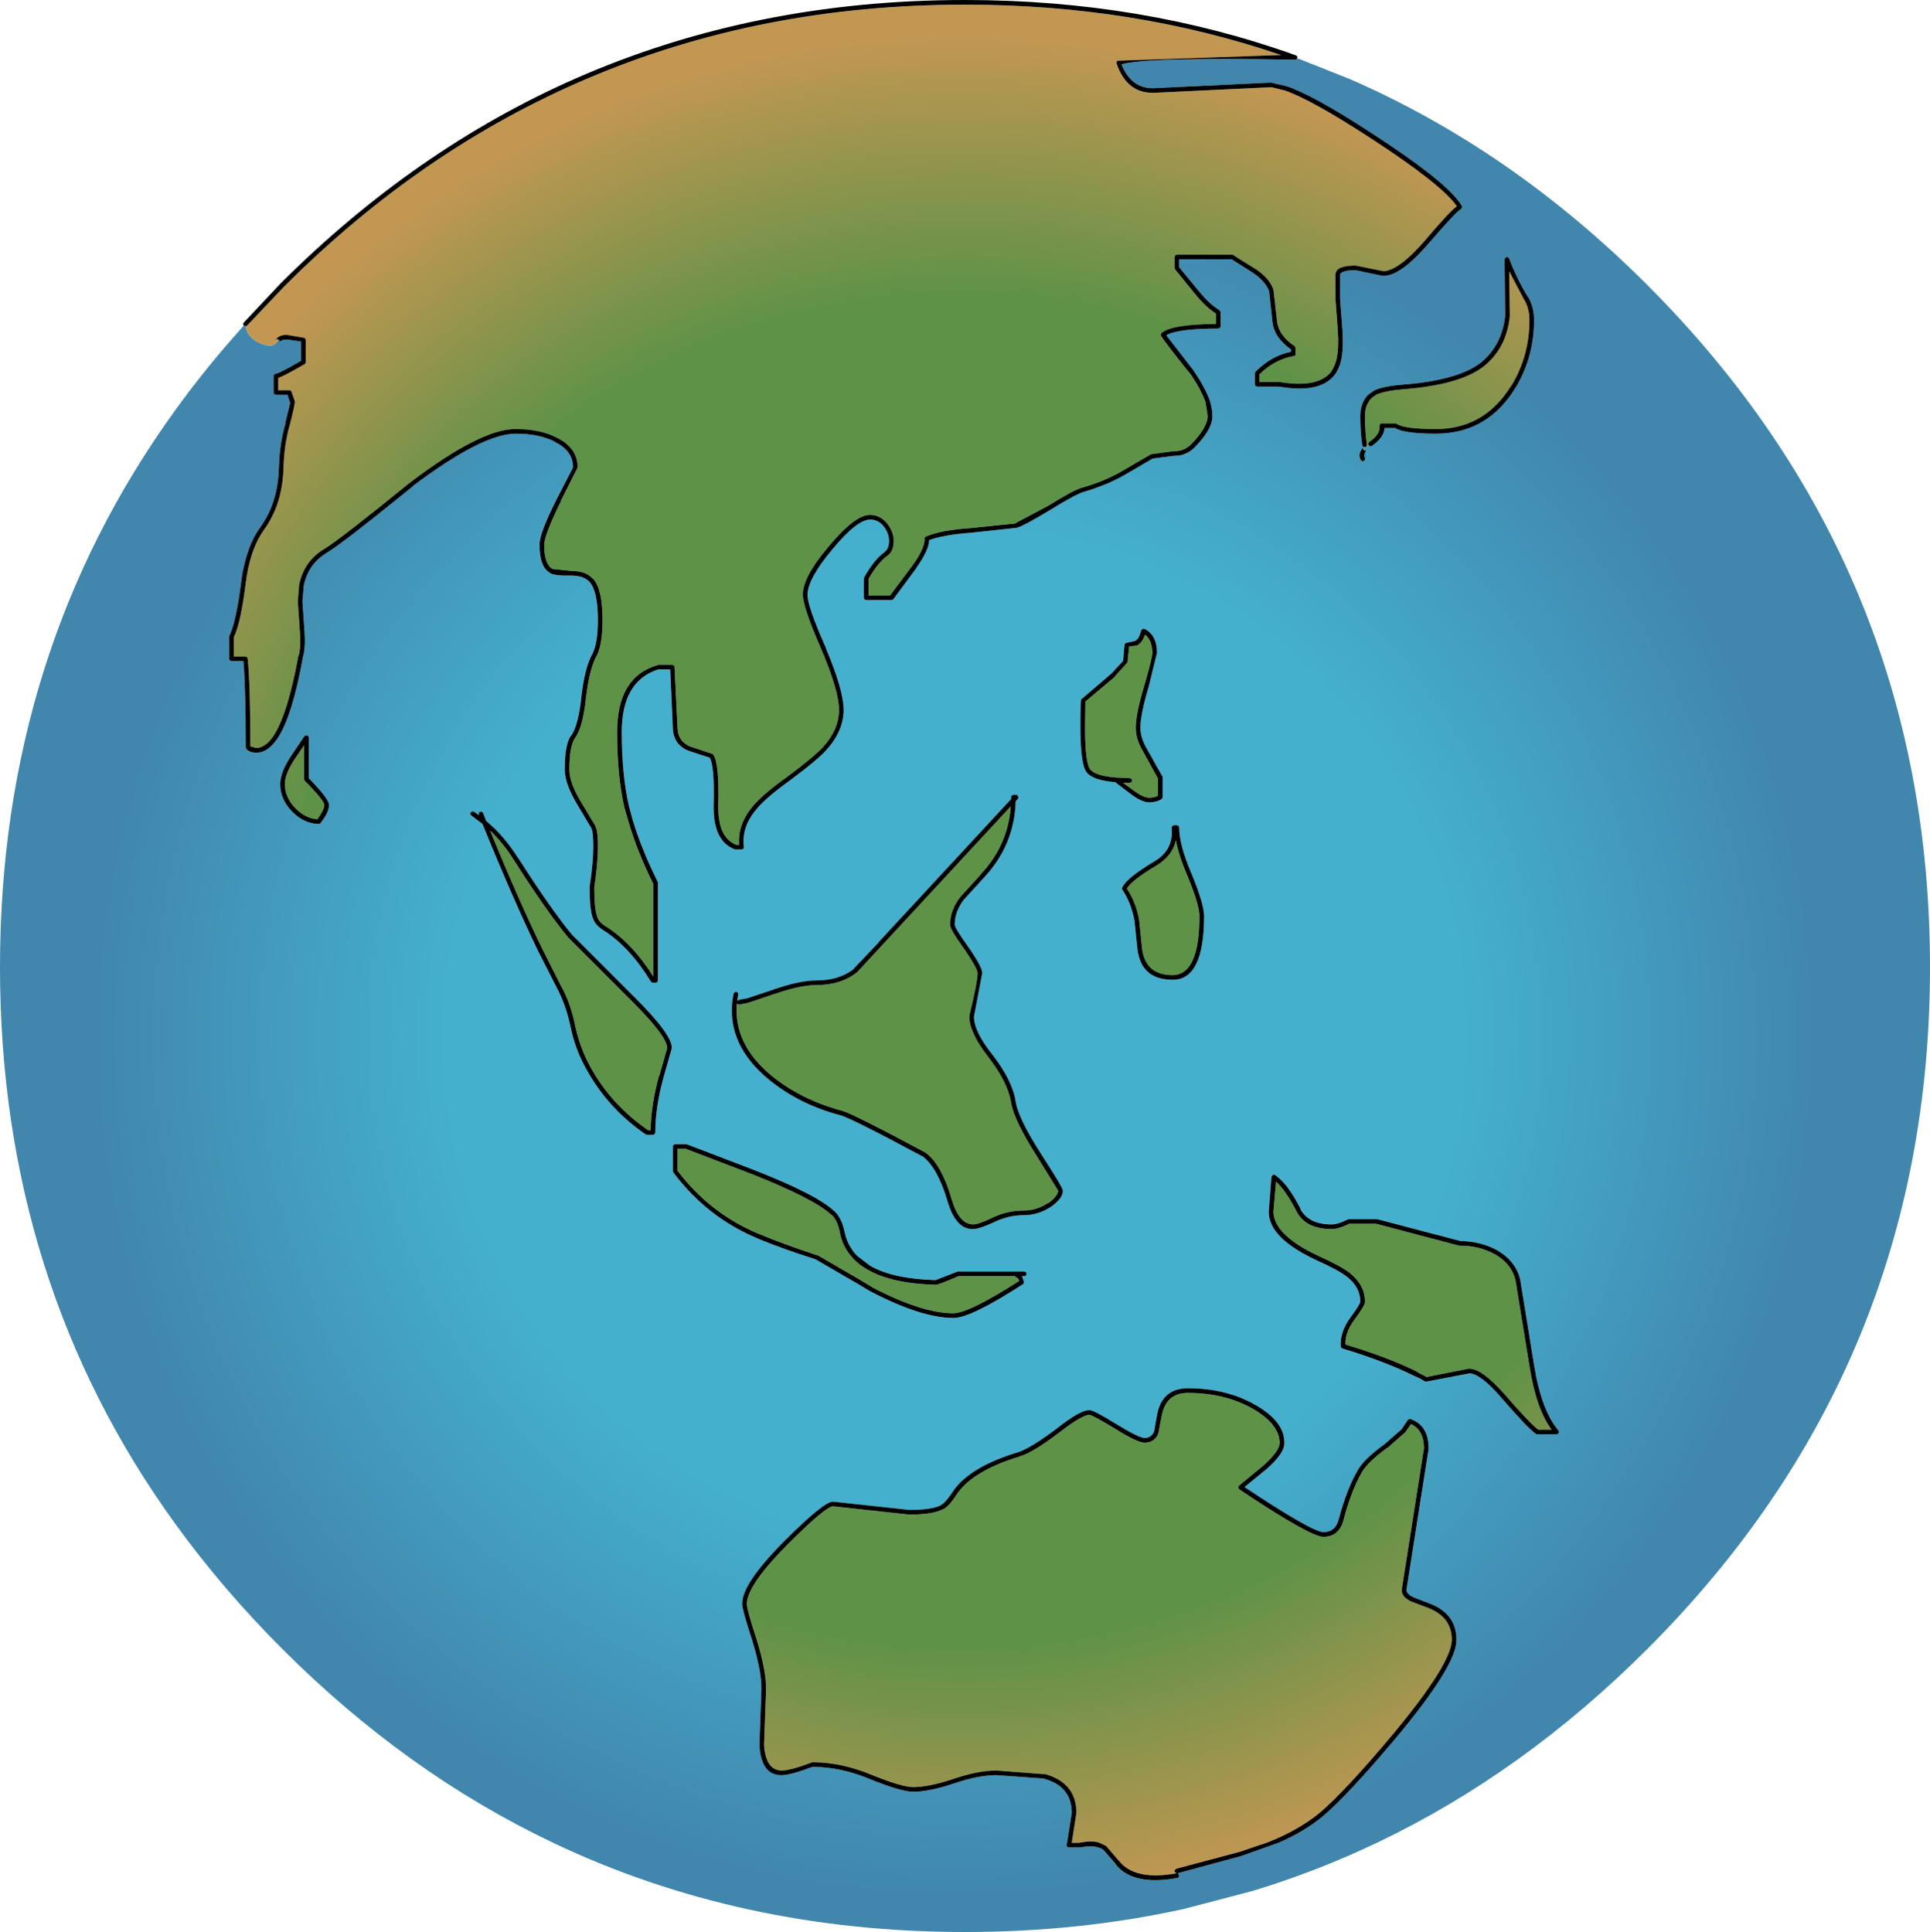<?xml version="1.0" encoding="UTF-8" standalone="no"?>
<svg xmlns:ffdec="https://www.free-decompiler.com/flash" xmlns:xlink="http://www.w3.org/1999/xlink" ffdec:objectType="shape" height="291.35px" width="291.0px" xmlns="http://www.w3.org/2000/svg">
  <g transform="matrix(1.0, 0.0, 0.0, 1.0, 145.5, 145.85)">
    <path d="M60.85 -78.7 L61.1 -78.55 61.35 -78.6 Q63.2 -79.9 63.25 -81.3 L64.85 -81.3 Q66.2 -80.45 71.0 -80.45 78.25 -80.45 82.4 -86.45 L83.2 -87.7 Q85.8 -92.2 85.8 -97.55 85.8 -99.65 84.85 -101.15 L84.85 -101.1 Q83.2 -103.8 82.05 -106.85 L81.9 -107.05 81.65 -107.1 81.45 -106.95 81.35 -106.75 81.45 -98.25 Q80.95 -93.7 77.7 -91.1 74.25 -88.5 66.05 -87.85 62.75 -87.6 61.5 -86.85 L61.35 -86.7 Q60.5 -86.25 60.1 -85.35 59.6 -84.45 59.6 -83.1 59.6 -80.6 59.9 -78.7 L60.05 -78.45 60.3 -78.4 60.35 -78.4 60.35 -78.25 60.85 -78.7 M60.45 -77.9 L60.35 -78.25 60.15 -77.95 60.0 -78.15 60.0 -78.35 Q59.2 -77.45 59.65 -76.5 L59.85 -76.3 60.1 -76.3 60.3 -76.5 60.3 -76.7 60.7 -76.75 60.45 -77.8 60.6 -78.0 60.45 -77.9 M-103.45 -94.6 L-103.35 -94.45 Q-103.3 -94.3 -103.4 -94.2 -103.1 -94.65 -102.25 -94.65 L-100.1 -94.35 -100.1 -91.45 Q-103.35 -89.55 -103.9 -89.5 L-104.15 -89.4 -104.25 -89.15 -104.25 -86.65 -104.15 -86.4 -103.9 -86.3 -102.15 -86.3 -101.75 -85.1 -102.5 -82.0 -102.45 -82.0 Q-103.35 -79.0 -103.45 -75.35 -103.6 -70.0 -106.25 -66.35 -108.2 -63.7 -109.0 -59.1 L-109.15 -58.0 Q-109.9 -52.1 -110.9 -50.0 L-110.95 -49.85 -110.95 -46.5 -110.85 -46.25 -110.6 -46.15 -108.8 -46.15 Q-108.45 -42.0 -108.45 -33.15 L-108.35 -32.9 Q-107.9 -32.35 -106.85 -32.35 -105.15 -32.3 -103.65 -34.5 -101.4 -37.9 -99.8 -46.9 L-99.8 -46.85 Q-99.4 -48.3 -99.6 -50.85 L-99.9 -55.15 -99.7 -57.5 Q-99.05 -60.8 -96.2 -62.5 -93.85 -63.9 -83.2 -72.55 L-83.25 -72.55 Q-72.85 -80.4 -67.75 -80.45 -64.25 -80.45 -61.85 -79.25 L-61.85 -79.2 Q-59.1 -77.9 -59.1 -75.35 L-61.55 -70.6 Q-64.2 -65.35 -64.15 -63.7 -64.15 -60.3 -62.55 -59.45 L-62.6 -59.45 Q-61.95 -59.0 -59.4 -59.05 -57.5 -59.05 -56.6 -58.1 -55.35 -56.65 -55.35 -52.35 -55.35 -48.95 -56.15 -47.3 -57.35 -45.2 -57.85 -40.7 L-57.85 -40.65 Q-58.3 -36.5 -59.35 -34.95 L-59.4 -34.95 Q-60.35 -33.6 -60.35 -29.8 -60.35 -27.6 -58.3 -24.25 L-56.45 -21.15 -56.45 -21.2 -56.2 -20.6 -56.2 -20.55 Q-55.75 -17.7 -56.6 -12.1 L-56.6 -12.05 Q-56.6 -8.65 -56.1 -7.35 L-56.1 -7.4 Q-55.8 -6.35 -54.5 -5.55 -50.55 -3.05 -47.35 2.2 L-47.2 2.3 -47.05 2.35 -46.65 2.35 -46.4 2.25 -46.3 2.0 -46.3 -12.65 -46.3 -12.8 Q-48.85 -17.95 -50.1 -22.2 L-50.65 -24.2 Q-51.75 -28.95 -51.75 -35.45 -51.75 -43.15 -46.25 -44.9 L-44.45 -44.9 -44.05 -36.0 Q-43.95 -33.35 -41.3 -32.5 L-38.5 -31.6 Q-37.75 -30.4 -37.9 -24.6 -38.05 -18.95 -34.65 -17.75 L-34.55 -17.75 -33.7 -17.75 -33.5 -17.8 -33.35 -17.95 -33.35 -18.15 Q-33.7 -21.15 -31.5 -23.75 -30.1 -25.5 -26.35 -28.2 -22.3 -31.2 -20.9 -32.75 -18.3 -35.65 -18.3 -38.8 -18.3 -41.75 -21.0 -48.15 L-21.0 -48.2 Q-23.75 -54.4 -23.75 -56.15 -23.7 -58.6 -20.0 -63.0 -16.35 -67.45 -14.3 -67.5 -13.05 -67.5 -12.2 -66.4 -11.45 -65.35 -11.45 -64.3 -11.45 -63.1 -12.1 -62.65 L-12.1 -62.6 Q-13.65 -61.55 -15.2 -58.8 L-15.25 -58.65 -15.25 -55.7 -15.15 -55.45 -14.9 -55.35 -11.1 -55.35 -10.9 -55.4 -10.8 -55.5 -7.35 -60.15 -7.35 -60.2 Q-5.45 -62.85 -5.4 -64.4 -3.2 -65.2 0.8 -65.5 L7.8 -66.25 Q8.9 -66.55 12.85 -68.95 16.65 -71.3 17.85 -71.65 21.25 -72.65 23.85 -74.1 L28.4 -76.75 28.35 -76.7 31.4 -77.1 Q33.35 -77.05 34.7 -78.45 37.35 -81.2 37.3 -83.1 37.3 -84.2 36.9 -85.5 36.15 -87.5 34.45 -90.0 L30.35 -95.3 Q32.15 -96.3 38.2 -96.3 L38.45 -96.4 38.55 -96.65 38.55 -98.75 38.5 -98.9 38.4 -99.05 Q36.85 -100.0 35.3 -101.9 L32.3 -105.55 32.3 -106.75 40.2 -106.75 43.35 -104.75 Q45.25 -103.5 45.85 -101.95 L46.35 -97.35 Q46.6 -94.95 49.15 -93.15 L49.15 -92.8 Q46.2 -92.2 43.8 -89.8 L43.7 -89.55 43.7 -87.9 43.8 -87.65 44.05 -87.55 47.35 -87.55 Q53.4 -86.5 55.65 -89.2 56.4 -90.15 56.7 -91.45 57.1 -93.2 56.9 -96.2 L56.55 -100.85 56.55 -104.5 Q56.9 -105.1 58.9 -105.1 L62.95 -104.25 63.05 -104.25 Q65.6 -104.2 69.7 -108.9 74.05 -113.95 74.75 -114.3 L74.9 -114.45 74.95 -114.65 74.9 -114.8 Q73.05 -118.15 61.35 -125.75 52.55 -131.5 48.5 -132.85 L46.15 -133.4 28.35 -132.55 Q26.2 -132.55 24.9 -134.0 24.1 -134.85 23.6 -136.15 27.3 -137.25 49.65 -136.85 L49.6 -136.85 49.6 -136.9 49.65 -136.85 49.9 -136.85 50.1 -137.05 50.25 -136.95 50.3 -137.0 57.85 -134.0 Q82.4 -123.35 102.85 -102.9 145.5 -60.25 145.5 0.0 145.5 60.25 102.85 102.85 84.2 121.5 62.2 132.0 53.1 136.35 43.4 139.3 L33.1 142.0 Q17.3 145.5 0.0 145.5 -33.9 145.5 -62.2 132.0 -84.25 121.5 -102.9 102.85 -111.9 93.85 -119.0 84.05 -145.5 47.5 -145.5 0.0 -145.5 -47.5 -119.0 -84.1 -115.1 -89.5 -110.6 -94.65 L-108.75 -96.75 -108.7 -96.75 -108.45 -96.65 Q-108.25 -95.2 -106.8 -94.35 -105.7 -93.75 -104.75 -93.75 -104.05 -93.75 -103.7 -94.35 L-103.45 -94.6 M26.55 -50.75 Q26.25 -49.5 25.65 -49.2 L24.3 -48.9 24.15 -48.8 24.05 -48.6 23.85 -46.25 23.85 -46.2 22.1 -44.3 17.6 -40.45 17.55 -40.45 Q17.4 -40.3 17.4 -36.3 17.4 -30.65 18.3 -29.45 19.15 -28.2 22.65 -27.9 L25.0 -26.1 Q26.7 -24.85 27.75 -24.85 28.85 -24.85 29.65 -25.35 L29.75 -25.45 29.8 -25.65 29.8 -28.55 29.8 -28.7 27.3 -33.15 Q26.45 -34.7 26.45 -36.1 26.45 -38.1 27.7 -42.3 L28.95 -47.4 Q28.95 -50.05 27.1 -51.0 L26.85 -51.05 26.7 -50.95 26.55 -50.75 M6.95 -25.65 L6.95 -25.35 -13.05 -3.75 -13.05 -3.7 -16.8 0.25 -16.8 0.3 Q-19.0 2.0 -22.4 2.0 -24.95 2.0 -28.95 3.4 L-33.0 4.75 -32.95 4.7 -34.15 4.95 -34.35 5.1 -34.2 4.1 -34.25 3.85 -34.5 3.7 -34.75 3.8 -34.9 4.0 -35.1 5.15 -35.1 5.2 -35.1 5.3 Q-35.75 11.8 -29.7 16.85 -25.05 20.7 -18.75 22.35 -17.1 22.8 -6.3 28.6 -4.1 30.35 -2.65 35.25 -1.4 39.55 1.2 39.5 2.15 39.5 4.4 38.45 6.55 37.4 8.95 37.4 11.0 37.4 12.95 36.15 14.8 34.85 14.75 33.7 14.8 33.3 11.4 28.05 8.05 22.8 7.65 20.3 7.15 17.05 4.1 13.15 1.4 9.75 1.35 7.5 L2.6 0.9 Q2.65 0.05 0.5 -3.05 -1.5 -5.85 -1.55 -6.4 -1.55 -8.4 -0.15 -10.2 L2.95 -13.6 Q7.45 -18.45 7.65 -25.05 L8.0 -25.4 8.05 -25.65 7.95 -25.9 7.7 -26.0 7.3 -26.0 7.05 -25.9 6.95 -25.65 M32.2 -21.3 L31.95 -21.4 31.5 -21.4 31.35 -21.35 31.2 -21.2 31.15 -21.0 Q31.5 -17.7 28.55 -15.95 24.35 -13.45 23.7 -12.0 L23.65 -11.8 23.75 -11.65 Q25.05 -9.7 25.55 -7.05 L26.0 -2.75 Q26.55 1.9 31.3 1.9 36.05 1.95 36.05 -7.7 36.05 -9.5 34.2 -14.0 32.3 -18.4 32.3 -21.05 L32.2 -21.3 M68.8 62.15 L69.3 62.45 69.55 62.5 76.1 61.25 Q77.75 61.35 80.8 64.85 84.9 69.6 86.1 70.4 L86.3 70.45 89.2 70.45 89.45 70.35 89.55 70.15 89.5 69.9 Q86.9 66.85 85.8 60.0 L83.7 47.05 Q83.0 44.3 80.25 42.7 77.8 41.35 74.7 41.3 L62.15 38.0 62.05 38.0 57.85 38.0 57.7 38.05 Q56.2 38.8 55.3 38.8 51.8 38.8 50.55 36.45 L50.6 36.45 Q48.6 32.55 46.75 31.35 L46.5 31.3 46.3 31.45 46.2 31.65 45.8 36.85 Q45.75 40.8 52.9 44.15 56.35 45.7 57.6 46.7 59.6 48.25 59.6 50.45 59.55 50.9 58.1 52.85 56.5 55.05 56.65 57.2 L56.75 57.4 56.9 57.5 Q63.45 59.5 67.75 61.65 L67.85 61.7 68.1 61.8 68.7 62.15 68.8 62.15 M9.2 46.0 L8.95 45.9 -1.1 45.9 -1.25 45.95 -4.45 47.2 Q-10.95 47.0 -14.35 45.0 L-16.3 43.5 Q-17.75 41.95 -18.15 39.95 -18.6 37.8 -19.65 36.85 -22.2 34.35 -31.9 30.55 L-41.85 26.75 -42.05 26.7 -43.7 26.7 -43.95 26.8 -44.05 27.05 -44.05 30.8 -43.95 31.0 Q-38.9 37.7 -31.4 40.85 L-31.45 40.85 Q-27.6 42.45 -22.55 44.05 L-16.1 47.8 -14.35 48.85 Q-6.6 52.9 -1.75 52.9 0.8 52.95 8.75 47.8 L8.85 47.7 8.9 47.5 8.6 46.6 8.95 46.6 9.2 46.5 9.3 46.25 9.2 46.0 M28.95 67.55 L28.5 70.1 28.5 70.05 Q28.05 71.0 27.1 71.0 26.15 70.95 22.9 68.95 19.35 66.75 18.75 66.8 17.4 66.75 13.8 69.6 9.95 72.5 8.0 73.15 0.5 75.4 -1.95 79.25 -2.9 80.7 -3.65 81.15 -5.05 81.85 -8.35 81.85 L-19.9 80.6 Q-21.25 80.55 -27.25 86.55 -33.65 93.0 -33.6 96.0 -33.6 96.9 -32.05 101.65 -30.65 106.25 -30.7 108.95 L-31.0 117.25 -31.0 117.3 Q-30.75 121.9 -27.65 121.85 -26.3 121.85 -23.0 120.6 -18.7 120.6 -14.2 122.5 -9.6 124.35 -7.8 124.35 -5.4 124.35 -1.65 123.1 2.0 121.85 4.75 121.85 L11.75 122.35 Q16.1 123.45 16.1 127.55 L15.4 132.0 15.3 132.35 15.35 132.55 15.45 132.7 15.65 132.75 17.3 132.75 17.4 132.75 Q19.65 132.3 20.85 133.1 L22.65 135.15 22.65 135.2 Q25.2 138.6 32.05 137.35 L32.25 137.2 32.3 136.95 32.15 136.7 32.05 136.65 41.65 134.05 47.4 132.0 Q51.15 130.35 53.9 128.1 57.75 124.85 65.05 116.15 74.15 105.25 74.1 101.45 74.1 97.55 70.15 96.0 L67.55 95.0 Q66.65 94.55 66.55 93.95 L69.9 72.65 69.9 72.6 Q69.9 69.1 67.2 68.15 L66.9 68.15 66.75 68.3 65.75 69.8 65.75 69.75 63.3 71.9 Q60.15 74.2 59.25 75.8 57.55 78.7 56.35 83.25 55.85 85.2 54.05 85.2 52.3 85.15 42.15 78.4 L45.45 75.7 Q48.2 73.3 48.15 71.75 48.2 68.55 43.85 66.05 39.45 63.5 33.6 63.5 29.7 63.5 28.95 67.55 M-98.95 -34.65 L-99.0 -34.85 -99.2 -34.95 -99.4 -34.95 -99.6 -34.85 -101.65 -31.8 Q-103.25 -29.35 -103.25 -27.6 -103.25 -25.3 -101.45 -23.45 -99.65 -21.65 -97.5 -21.6 L-97.35 -21.6 -97.2 -21.7 Q-95.85 -23.4 -95.9 -24.45 -95.85 -25.35 -98.95 -28.5 L-98.95 -34.65 M-67.35 -16.4 Q-69.5 -19.85 -72.2 -22.05 L-72.65 -23.25 -72.85 -23.45 -73.1 -23.45 -73.3 -23.3 -73.3 -23.0 -73.25 -22.9 -74.05 -23.45 -74.3 -23.5 -74.55 -23.3 -74.6 -23.05 -74.4 -22.85 -72.75 -21.6 Q-68.1 -10.15 -64.35 -2.4 L-61.6 3.0 Q-60.15 5.7 -59.45 9.1 -58.75 12.5 -57.0 15.55 -53.7 21.45 -48.1 25.25 L-47.9 25.3 -47.05 25.3 -46.8 25.2 -46.7 24.95 Q-46.7 21.15 -45.45 16.6 L-44.2 12.2 Q-44.15 10.2 -49.7 4.65 L-50.15 4.2 -59.3 -4.95 Q-62.5 -8.85 -67.35 -16.45 L-67.35 -16.4" fill="url(#gradient0)" fill-rule="evenodd" stroke="none"/>
    <path d="M60.6 -78.8 Q60.3 -80.7 60.3 -83.1 60.3 -84.25 60.7 -85.0 L60.75 -85.05 Q61.1 -85.8 61.85 -86.2 L61.95 -86.3 Q63.2 -86.9 66.1 -87.15 74.55 -87.8 78.15 -90.55 81.65 -93.3 82.15 -98.2 L82.15 -98.25 82.05 -104.95 84.25 -100.75 Q85.1 -99.45 85.1 -97.55 85.1 -92.4 82.6 -88.05 L81.8 -86.85 Q77.85 -81.15 71.0 -81.15 66.3 -81.15 65.15 -81.9 L64.95 -82.0 62.85 -82.0 62.65 -81.95 62.55 -81.8 62.5 -81.6 Q62.65 -80.35 60.95 -79.2 L60.8 -78.95 60.8 -78.85 60.6 -78.8 M-108.45 -96.65 Q-108.35 -96.65 -108.25 -96.75 L-102.65 -102.65 Q-81.9 -123.4 -56.95 -134.0 -30.8 -145.15 0.0 -145.15 25.4 -145.15 47.65 -137.55 L23.05 -136.7 22.85 -136.55 22.85 -136.3 Q23.3 -134.95 24.0 -134.0 25.55 -131.85 28.35 -131.85 L46.2 -132.7 48.25 -132.2 Q52.25 -130.8 60.95 -125.15 71.95 -118.0 74.15 -114.75 72.95 -113.85 69.15 -109.35 65.4 -105.1 63.15 -104.95 L58.9 -105.8 Q56.15 -105.8 55.9 -104.7 L55.85 -104.6 55.85 -100.85 56.2 -96.15 Q56.4 -93.3 56.0 -91.6 55.7 -90.45 55.1 -89.65 53.0 -87.3 47.45 -88.25 L44.4 -88.25 44.4 -89.4 Q46.7 -91.65 49.55 -92.15 49.7 -92.15 49.8 -92.25 L49.85 -92.5 49.85 -93.35 49.8 -93.5 49.7 -93.65 Q47.3 -95.25 47.05 -97.4 L46.5 -102.2 Q45.85 -104.0 43.7 -105.35 40.75 -107.15 40.55 -107.35 L40.3 -107.45 31.95 -107.45 31.7 -107.35 31.6 -107.1 31.6 -105.45 31.7 -105.2 34.75 -101.45 Q36.3 -99.55 37.85 -98.55 L37.85 -97.0 Q31.2 -96.95 29.65 -95.65 L29.5 -95.45 29.55 -95.2 Q30.55 -93.7 33.9 -89.55 L33.9 -89.6 Q35.55 -87.2 36.25 -85.25 L36.25 -85.3 36.6 -83.1 Q36.55 -81.4 34.2 -78.95 33.05 -77.75 31.45 -77.8 L31.4 -77.8 28.05 -77.35 23.5 -74.7 Q20.95 -73.25 17.65 -72.3 16.45 -72.0 12.5 -69.55 L7.6 -66.95 7.6 -66.9 0.75 -66.2 Q-3.6 -65.9 -5.85 -64.95 L-6.05 -64.85 -6.1 -64.65 -6.1 -64.5 Q-6.1 -63.1 -7.9 -60.6 L-11.3 -56.05 -14.55 -56.05 -14.55 -58.55 Q-13.1 -61.05 -11.7 -62.05 -10.75 -62.7 -10.75 -64.3 -10.75 -65.55 -11.65 -66.8 -12.75 -68.2 -14.3 -68.2 -16.55 -68.25 -20.55 -63.45 -24.5 -58.8 -24.45 -56.15 -24.45 -54.3 -21.65 -47.9 -19.0 -41.65 -19.0 -38.8 -19.0 -35.85 -21.4 -33.2 -22.8 -31.7 -26.75 -28.75 -30.6 -26.0 -32.05 -24.2 -34.3 -21.5 -34.05 -18.45 L-34.5 -18.45 Q-37.35 -19.6 -37.2 -24.6 -37.05 -30.95 -38.0 -32.1 L-38.2 -32.2 -41.05 -33.15 -41.1 -33.15 Q-43.25 -33.85 -43.35 -36.05 L-43.8 -45.3 -43.9 -45.5 -44.15 -45.6 -46.25 -45.6 -46.35 -45.55 Q-52.45 -43.8 -52.45 -35.45 -52.45 -28.85 -51.35 -24.05 L-50.75 -22.0 Q-49.55 -17.75 -47.0 -12.55 L-47.0 1.4 Q-50.2 -3.65 -54.15 -6.15 -55.2 -6.75 -55.45 -7.6 -55.9 -8.85 -55.9 -12.0 -55.05 -17.7 -55.5 -20.6 L-55.8 -21.5 -55.85 -21.5 -57.7 -24.6 Q-59.65 -27.7 -59.65 -29.8 -59.65 -33.3 -58.8 -34.55 -57.6 -36.2 -57.15 -40.6 -56.65 -44.9 -55.55 -46.95 L-55.5 -47.0 Q-54.65 -48.75 -54.65 -52.35 -54.65 -56.95 -56.05 -58.55 L-56.1 -58.55 Q-57.1 -59.75 -59.4 -59.75 L-62.2 -60.05 Q-63.45 -60.8 -63.45 -63.7 -63.4 -65.25 -60.9 -70.3 L-60.95 -70.3 -58.4 -75.35 Q-58.4 -78.3 -61.55 -79.85 -64.05 -81.15 -67.75 -81.15 -72.95 -81.2 -83.65 -73.1 -94.25 -64.5 -96.55 -63.1 -99.65 -61.3 -100.4 -57.65 L-100.6 -55.15 -100.3 -50.8 Q-100.1 -48.4 -100.45 -47.05 L-100.5 -47.0 Q-102.1 -38.2 -104.25 -34.9 -105.45 -33.1 -106.85 -33.05 L-107.75 -33.3 Q-107.75 -42.4 -108.15 -46.5 L-108.25 -46.75 -108.5 -46.85 -110.25 -46.85 -110.25 -49.75 Q-109.2 -51.9 -108.45 -57.9 L-108.3 -58.95 -108.3 -59.0 Q-107.55 -63.4 -105.7 -65.95 -102.9 -69.8 -102.75 -75.35 -102.65 -78.9 -101.8 -81.8 -101.05 -84.75 -101.05 -85.2 L-101.05 -85.35 -101.5 -86.65 -101.6 -86.9 -101.85 -87.0 -103.55 -87.0 -103.55 -88.85 Q-102.55 -89.2 -99.55 -90.95 L-99.45 -91.05 -99.4 -91.25 -99.4 -94.6 -99.45 -94.75 -99.6 -94.9 -102.25 -95.35 Q-103.55 -95.35 -103.95 -94.55 L-103.8 -94.7 -103.5 -94.65 -103.45 -94.6 -103.7 -94.35 Q-104.05 -93.75 -104.75 -93.75 -105.7 -93.75 -106.8 -94.35 -108.25 -95.2 -108.45 -96.65 M25.9 -48.5 Q26.7 -48.85 27.15 -50.15 28.25 -49.25 28.25 -47.4 28.25 -46.65 27.05 -42.5 25.75 -38.2 25.75 -36.1 25.75 -34.5 26.7 -32.8 L29.1 -28.45 29.1 -25.85 Q28.55 -25.55 27.75 -25.55 26.9 -25.55 25.4 -26.65 L23.85 -27.8 24.85 -27.8 25.1 -27.9 25.2 -28.15 25.1 -28.4 24.85 -28.5 22.8 -28.6 22.75 -28.6 Q19.65 -28.85 18.85 -29.85 18.1 -30.95 18.1 -36.3 L18.15 -40.05 22.55 -43.75 22.55 -43.8 24.5 -45.95 24.75 -48.35 25.8 -48.5 25.9 -48.5 M2.45 -14.05 L-0.7 -10.6 Q-2.25 -8.6 -2.25 -6.4 -2.3 -5.75 -0.05 -2.65 1.85 0.15 1.9 0.9 1.9 2.2 0.65 7.35 L0.65 7.4 Q0.65 9.9 3.55 13.6 6.45 17.35 6.95 20.4 7.35 23.0 10.8 28.45 L14.05 33.7 Q14.0 34.55 12.55 35.6 L12.55 35.55 Q10.8 36.7 8.95 36.7 6.35 36.7 4.1 37.8 2.05 38.8 1.2 38.8 -0.9 38.75 -2.0 35.05 -3.5 29.85 -5.85 28.05 L-5.9 28.0 Q-16.9 22.1 -18.55 21.65 -24.75 20.0 -29.25 16.3 -34.95 11.55 -34.4 5.45 L-34.3 5.6 -34.05 5.65 -32.8 5.4 -32.75 5.4 -28.75 4.05 -28.7 4.05 Q-24.85 2.7 -22.4 2.7 -18.75 2.7 -16.4 0.85 L-16.35 0.85 -12.55 -3.25 6.9 -24.25 Q6.5 -18.45 2.45 -14.1 L2.45 -14.05 M33.55 -13.75 Q35.35 -9.4 35.35 -7.7 35.35 1.15 31.3 1.2 27.2 1.2 26.7 -2.8 L26.25 -7.2 Q25.75 -9.85 24.4 -11.85 25.2 -13.15 28.9 -15.35 31.3 -16.8 31.8 -19.15 32.2 -16.9 33.55 -13.75 M83.0 47.2 L85.1 60.1 Q86.1 66.6 88.45 69.75 L86.45 69.75 Q85.2 68.85 81.35 64.4 77.9 60.5 76.0 60.55 L75.95 60.55 69.6 61.8 68.25 61.1 68.2 61.05 68.15 61.05 68.05 60.95 Q63.8 58.85 57.35 56.9 57.3 55.1 58.65 53.25 60.35 51.0 60.3 50.45 60.3 47.95 58.05 46.15 56.75 45.1 53.2 43.5 46.6 40.4 46.5 36.9 L46.9 32.35 Q48.35 33.65 49.95 36.75 51.3 39.5 55.3 39.5 56.3 39.5 57.95 38.7 L62.0 38.7 74.5 42.0 74.6 42.0 Q77.55 42.0 79.9 43.3 82.4 44.7 83.0 47.2 M8.2 47.3 Q0.65 52.15 -1.75 52.2 -6.5 52.2 -14.05 48.25 L-14.0 48.25 -15.75 47.2 -22.2 43.45 -22.3 43.45 Q-27.3 41.8 -31.15 40.2 -38.45 37.15 -43.35 30.7 L-43.35 27.4 -42.1 27.4 -32.15 31.2 Q-22.7 34.95 -20.15 37.35 L-20.1 37.35 Q-19.2 38.2 -18.85 40.1 -18.45 42.25 -16.8 44.0 -15.9 44.95 -14.7 45.6 -11.15 47.7 -4.45 47.9 -3.95 47.9 -1.0 46.6 L7.5 46.6 8.0 46.95 8.2 47.3 M29.15 70.3 L29.65 67.7 Q30.3 64.2 33.6 64.2 39.25 64.2 43.5 66.65 47.4 68.95 47.45 71.75 47.4 73.0 45.0 75.15 L41.3 78.2 41.2 78.4 41.25 78.6 41.35 78.75 Q52.15 85.95 54.05 85.9 56.35 85.9 57.05 83.45 58.2 79.0 59.85 76.15 60.75 74.6 63.7 72.45 L63.75 72.45 66.25 70.25 66.3 70.25 67.25 68.9 Q69.2 69.8 69.2 72.55 L65.85 93.85 65.85 93.9 Q65.8 94.95 67.25 95.65 L69.9 96.65 Q73.4 98.05 73.4 101.45 73.35 105.05 64.5 115.7 57.25 124.35 53.45 127.55 50.2 130.2 45.6 132.0 L41.45 133.4 31.9 135.95 31.65 136.15 Q31.55 136.25 31.6 136.4 L31.8 136.6 31.9 136.65 Q25.6 137.8 23.2 134.75 L21.25 132.5 20.15 132.0 Q19.05 131.7 17.5 132.0 L17.25 132.05 16.1 132.05 16.1 132.0 16.8 127.55 Q16.8 122.95 11.95 121.65 L11.95 121.7 4.75 121.15 Q1.9 121.15 -1.85 122.45 -5.5 123.65 -7.8 123.65 -9.5 123.65 -13.95 121.85 -18.6 119.9 -23.05 119.9 L-23.15 119.95 Q-26.35 121.15 -27.65 121.15 -30.05 121.1 -30.3 117.3 L-30.0 108.95 Q-29.95 106.15 -31.4 101.45 -32.9 96.9 -32.9 96.0 -32.85 93.2 -26.75 87.05 -21.05 81.35 -19.9 81.3 L-8.45 82.55 -8.4 82.55 Q-4.85 82.55 -3.35 81.75 L-3.3 81.75 Q-2.4 81.3 -1.35 79.65 1.0 76.0 8.2 73.8 10.25 73.2 14.25 70.15 17.6 67.55 18.75 67.5 19.25 67.55 22.55 69.55 26.05 71.75 27.1 71.7 28.55 71.7 29.15 70.35 L29.15 70.3 M-99.55 -28.1 Q-96.65 -25.2 -96.6 -24.45 -96.65 -23.65 -97.65 -22.3 -99.45 -22.45 -100.95 -23.95 -102.55 -25.6 -102.55 -27.6 -102.55 -29.15 -101.05 -31.4 L-99.65 -33.45 -99.65 -28.35 -99.55 -28.1 M-67.95 -16.05 Q-63.1 -8.45 -59.85 -4.5 L-50.65 4.7 -50.2 5.15 Q-44.95 10.4 -44.9 12.2 L-46.1 16.4 -46.15 16.4 Q-47.35 20.85 -47.4 24.6 L-47.75 24.6 Q-53.2 20.9 -56.4 15.2 -58.05 12.2 -58.75 8.95 -59.45 5.4 -61.0 2.65 L-63.7 -2.7 Q-67.25 -9.95 -71.6 -20.6 -69.6 -18.7 -67.95 -16.05" fill="url(#gradient1)" fill-rule="evenodd" stroke="none"/>
    <path d="M60.35 -78.25 L60.45 -77.9 60.4 -77.9 60.15 -77.95 60.35 -78.25 M60.45 -77.8 L60.7 -76.75 60.3 -76.7 60.3 -76.8 Q60.05 -77.3 60.45 -77.8" fill="#1e93be" fill-rule="evenodd" stroke="none"/>
    <path d="M60.35 -78.4 L60.55 -78.55 60.6 -78.8 60.8 -78.85 60.85 -78.7 60.35 -78.25 60.35 -78.4" fill="#5e9247" fill-rule="evenodd" stroke="none"/>
    <path d="M60.35 -78.4 L60.3 -78.4 60.05 -78.45 59.9 -78.7 Q59.6 -80.6 59.6 -83.1 59.6 -84.45 60.1 -85.35 60.5 -86.25 61.35 -86.7 L61.5 -86.85 Q62.75 -87.6 66.05 -87.85 74.25 -88.5 77.7 -91.1 80.95 -93.7 81.45 -98.25 L81.35 -106.75 81.45 -106.95 81.65 -107.1 81.9 -107.05 82.05 -106.85 Q83.2 -103.8 84.85 -101.1 L84.85 -101.15 Q85.8 -99.65 85.8 -97.55 85.8 -92.2 83.2 -87.7 L82.4 -86.45 Q78.25 -80.45 71.0 -80.45 66.2 -80.45 64.85 -81.3 L63.25 -81.3 Q63.2 -79.9 61.35 -78.6 L61.1 -78.55 60.85 -78.7 60.8 -78.85 60.8 -78.95 60.95 -79.2 Q62.65 -80.35 62.5 -81.6 L62.55 -81.8 62.65 -81.95 62.85 -82.0 64.95 -82.0 65.15 -81.9 Q66.3 -81.15 71.0 -81.15 77.85 -81.15 81.8 -86.85 L82.6 -88.05 Q85.1 -92.4 85.1 -97.55 85.1 -99.45 84.25 -100.75 L82.05 -104.95 82.15 -98.25 82.15 -98.2 Q81.65 -93.3 78.15 -90.55 74.55 -87.8 66.1 -87.15 63.2 -86.9 61.95 -86.3 L61.85 -86.2 Q61.1 -85.8 60.75 -85.05 L60.7 -85.0 Q60.3 -84.25 60.3 -83.1 60.3 -80.7 60.6 -78.8 L60.55 -78.55 60.35 -78.4 M60.45 -77.9 L60.6 -78.0 60.45 -77.8 Q60.05 -77.3 60.3 -76.8 L60.3 -76.7 60.3 -76.5 60.1 -76.3 59.85 -76.3 59.65 -76.5 Q59.2 -77.45 60.0 -78.35 L60.0 -78.15 60.15 -77.95 60.4 -77.9 60.45 -77.9 M50.1 -137.05 L49.9 -136.85 49.65 -136.85 49.6 -136.9 49.6 -136.85 49.65 -136.85 Q27.3 -137.25 23.6 -136.15 24.1 -134.85 24.9 -134.0 26.2 -132.55 28.35 -132.55 L46.15 -133.4 48.5 -132.85 Q52.55 -131.5 61.35 -125.75 73.05 -118.15 74.9 -114.8 L74.95 -114.65 74.9 -114.45 74.75 -114.3 Q74.05 -113.95 69.7 -108.9 65.6 -104.2 63.05 -104.25 L62.95 -104.25 58.9 -105.1 Q56.9 -105.1 56.55 -104.5 L56.55 -100.85 56.9 -96.2 Q57.1 -93.2 56.7 -91.45 56.4 -90.15 55.65 -89.2 53.4 -86.5 47.35 -87.55 L44.05 -87.55 43.8 -87.65 43.7 -87.9 43.7 -89.55 43.8 -89.8 Q46.2 -92.2 49.15 -92.8 L49.15 -93.15 Q46.6 -94.95 46.35 -97.35 L45.85 -101.95 Q45.25 -103.5 43.35 -104.75 L40.2 -106.75 32.3 -106.75 32.3 -105.55 35.3 -101.9 Q36.85 -100.0 38.4 -99.05 L38.5 -98.9 38.55 -98.75 38.55 -96.65 38.45 -96.4 38.2 -96.3 Q32.15 -96.3 30.35 -95.3 L34.45 -90.0 Q36.15 -87.5 36.9 -85.5 37.3 -84.2 37.3 -83.1 37.35 -81.2 34.7 -78.45 33.35 -77.05 31.4 -77.1 L28.35 -76.7 28.4 -76.75 23.85 -74.1 Q21.25 -72.65 17.85 -71.65 16.65 -71.3 12.85 -68.95 8.9 -66.55 7.8 -66.25 L0.8 -65.5 Q-3.2 -65.2 -5.4 -64.4 -5.45 -62.85 -7.35 -60.2 L-7.35 -60.15 -10.8 -55.5 -10.9 -55.4 -11.1 -55.35 -14.9 -55.35 -15.15 -55.45 -15.25 -55.7 -15.25 -58.65 -15.2 -58.8 Q-13.65 -61.55 -12.1 -62.6 L-12.1 -62.65 Q-11.45 -63.1 -11.45 -64.3 -11.45 -65.35 -12.2 -66.4 -13.05 -67.5 -14.3 -67.5 -16.35 -67.45 -20.0 -63.0 -23.7 -58.6 -23.75 -56.15 -23.75 -54.4 -21.0 -48.2 L-21.0 -48.15 Q-18.3 -41.75 -18.3 -38.8 -18.3 -35.65 -20.9 -32.75 -22.3 -31.2 -26.35 -28.2 -30.1 -25.5 -31.5 -23.75 -33.7 -21.15 -33.35 -18.15 L-33.35 -17.95 -33.5 -17.8 -33.7 -17.75 -34.55 -17.75 -34.65 -17.75 Q-38.05 -18.95 -37.9 -24.6 -37.75 -30.4 -38.5 -31.6 L-41.3 -32.5 Q-43.95 -33.35 -44.05 -36.0 L-44.45 -44.9 -46.25 -44.9 Q-51.75 -43.15 -51.75 -35.45 -51.75 -28.95 -50.65 -24.2 L-50.1 -22.2 Q-48.85 -17.95 -46.3 -12.8 L-46.3 -12.65 -46.3 2.0 -46.4 2.25 -46.65 2.35 -47.05 2.35 -47.2 2.3 -47.35 2.2 Q-50.55 -3.05 -54.5 -5.55 -55.8 -6.35 -56.1 -7.4 L-56.1 -7.35 Q-56.6 -8.65 -56.6 -12.05 L-56.6 -12.1 Q-55.75 -17.7 -56.2 -20.55 L-56.2 -20.6 -56.45 -21.2 -56.45 -21.15 -58.3 -24.25 Q-60.35 -27.6 -60.35 -29.8 -60.35 -33.6 -59.4 -34.95 L-59.35 -34.95 Q-58.3 -36.5 -57.85 -40.65 L-57.85 -40.7 Q-57.35 -45.2 -56.15 -47.3 -55.35 -48.95 -55.35 -52.35 -55.35 -56.65 -56.6 -58.1 -57.5 -59.05 -59.4 -59.05 -61.95 -59.0 -62.6 -59.45 L-62.55 -59.45 Q-64.15 -60.3 -64.15 -63.7 -64.2 -65.35 -61.55 -70.6 L-59.1 -75.35 Q-59.1 -77.9 -61.85 -79.2 L-61.85 -79.25 Q-64.25 -80.45 -67.75 -80.45 -72.85 -80.4 -83.25 -72.55 L-83.2 -72.55 Q-93.85 -63.9 -96.2 -62.5 -99.05 -60.8 -99.7 -57.5 L-99.9 -55.15 -99.6 -50.85 Q-99.4 -48.3 -99.8 -46.85 L-99.8 -46.9 Q-101.4 -37.9 -103.65 -34.5 -105.15 -32.3 -106.85 -32.35 -107.9 -32.35 -108.35 -32.9 L-108.45 -33.15 Q-108.45 -42.0 -108.8 -46.15 L-110.6 -46.15 -110.85 -46.25 -110.95 -46.5 -110.95 -49.85 -110.9 -50.0 Q-109.9 -52.1 -109.15 -58.0 L-109.0 -59.1 Q-108.2 -63.7 -106.25 -66.35 -103.6 -70.0 -103.45 -75.35 -103.35 -79.0 -102.45 -82.0 L-102.5 -82.0 -101.75 -85.1 -102.15 -86.3 -103.9 -86.3 -104.15 -86.4 -104.25 -86.65 -104.25 -89.15 -104.15 -89.4 -103.9 -89.5 Q-103.35 -89.55 -100.1 -91.45 L-100.1 -94.35 -102.25 -94.65 Q-103.1 -94.65 -103.4 -94.2 -103.3 -94.3 -103.35 -94.45 L-103.45 -94.6 -103.5 -94.65 -103.8 -94.7 -103.95 -94.55 Q-103.55 -95.35 -102.25 -95.35 L-99.6 -94.9 -99.45 -94.75 -99.4 -94.6 -99.4 -91.25 -99.45 -91.05 -99.55 -90.95 Q-102.55 -89.2 -103.55 -88.85 L-103.55 -87.0 -101.85 -87.0 -101.6 -86.9 -101.5 -86.65 -101.05 -85.35 -101.05 -85.2 Q-101.05 -84.75 -101.8 -81.8 -102.65 -78.9 -102.75 -75.35 -102.9 -69.8 -105.7 -65.95 -107.55 -63.4 -108.3 -59.0 L-108.3 -58.95 -108.45 -57.9 Q-109.2 -51.9 -110.25 -49.75 L-110.25 -46.85 -108.5 -46.85 -108.25 -46.75 -108.15 -46.5 Q-107.75 -42.4 -107.75 -33.3 L-106.85 -33.05 Q-105.45 -33.1 -104.25 -34.9 -102.1 -38.2 -100.5 -47.0 L-100.45 -47.05 Q-100.1 -48.4 -100.3 -50.8 L-100.6 -55.15 -100.4 -57.65 Q-99.65 -61.3 -96.55 -63.1 -94.25 -64.5 -83.65 -73.1 -72.95 -81.2 -67.75 -81.15 -64.05 -81.15 -61.55 -79.85 -58.4 -78.3 -58.4 -75.35 L-60.95 -70.3 -60.9 -70.3 Q-63.4 -65.25 -63.45 -63.7 -63.45 -60.8 -62.2 -60.05 L-59.4 -59.75 Q-57.1 -59.75 -56.1 -58.55 L-56.05 -58.55 Q-54.65 -56.95 -54.65 -52.35 -54.65 -48.75 -55.5 -47.0 L-55.55 -46.95 Q-56.65 -44.9 -57.15 -40.6 -57.6 -36.2 -58.8 -34.55 -59.65 -33.3 -59.65 -29.8 -59.65 -27.7 -57.7 -24.6 L-55.85 -21.5 -55.8 -21.5 -55.5 -20.6 Q-55.05 -17.7 -55.9 -12.0 -55.9 -8.85 -55.45 -7.6 -55.2 -6.75 -54.15 -6.15 -50.2 -3.65 -47.0 1.4 L-47.0 -12.55 Q-49.55 -17.75 -50.75 -22.0 L-51.35 -24.05 Q-52.45 -28.85 -52.45 -35.45 -52.45 -43.8 -46.35 -45.55 L-46.25 -45.6 -44.15 -45.6 -43.9 -45.5 -43.8 -45.3 -43.35 -36.05 Q-43.25 -33.85 -41.1 -33.15 L-41.05 -33.15 -38.2 -32.2 -38.0 -32.1 Q-37.05 -30.95 -37.2 -24.6 -37.35 -19.6 -34.5 -18.45 L-34.05 -18.45 Q-34.3 -21.5 -32.05 -24.2 -30.6 -26.0 -26.75 -28.75 -22.8 -31.7 -21.4 -33.2 -19.0 -35.85 -19.0 -38.8 -19.0 -41.65 -21.65 -47.9 -24.45 -54.3 -24.45 -56.15 -24.5 -58.8 -20.55 -63.45 -16.55 -68.25 -14.3 -68.2 -12.75 -68.2 -11.65 -66.8 -10.75 -65.55 -10.75 -64.3 -10.75 -62.7 -11.7 -62.05 -13.1 -61.05 -14.55 -58.55 L-14.55 -56.05 -11.3 -56.05 -7.9 -60.6 Q-6.1 -63.1 -6.1 -64.5 L-6.1 -64.65 -6.05 -64.85 -5.85 -64.95 Q-3.6 -65.9 0.75 -66.2 L7.6 -66.9 7.6 -66.95 12.5 -69.55 Q16.45 -72.0 17.65 -72.3 20.95 -73.25 23.5 -74.7 L28.05 -77.35 31.4 -77.8 31.45 -77.8 Q33.05 -77.75 34.2 -78.95 36.55 -81.4 36.6 -83.1 L36.25 -85.3 36.25 -85.25 Q35.55 -87.2 33.9 -89.6 L33.9 -89.55 Q30.55 -93.7 29.55 -95.2 L29.5 -95.45 29.65 -95.65 Q31.2 -96.95 37.85 -97.0 L37.85 -98.55 Q36.3 -99.55 34.75 -101.45 L31.7 -105.2 31.6 -105.45 31.6 -107.1 31.7 -107.35 31.95 -107.45 40.3 -107.45 40.55 -107.35 Q40.75 -107.15 43.7 -105.35 45.85 -104.0 46.5 -102.2 L47.05 -97.4 Q47.3 -95.25 49.7 -93.65 L49.8 -93.5 49.85 -93.35 49.85 -92.5 49.8 -92.25 Q49.7 -92.15 49.55 -92.15 46.7 -91.65 44.4 -89.4 L44.4 -88.25 47.45 -88.25 Q53.0 -87.3 55.1 -89.65 55.7 -90.45 56.0 -91.6 56.4 -93.3 56.2 -96.15 L55.85 -100.85 55.85 -104.6 55.9 -104.7 Q56.15 -105.8 58.9 -105.8 L63.15 -104.95 Q65.4 -105.1 69.15 -109.35 72.95 -113.85 74.15 -114.75 71.95 -118.0 60.95 -125.15 52.25 -130.8 48.25 -132.2 L46.2 -132.7 28.35 -131.85 Q25.55 -131.85 24.0 -134.0 23.3 -134.95 22.85 -136.3 L22.85 -136.55 23.05 -136.7 47.65 -137.55 Q25.4 -145.15 0.0 -145.15 -30.8 -145.15 -56.95 -134.0 -81.9 -123.4 -102.65 -102.65 L-108.25 -96.75 Q-108.35 -96.65 -108.45 -96.65 L-108.7 -96.75 -108.75 -96.75 -108.85 -96.95 -108.75 -97.2 -103.15 -103.15 Q-82.9 -123.35 -58.75 -134.0 -31.8 -145.85 0.0 -145.85 26.65 -145.85 49.9 -137.5 L50.1 -137.35 50.1 -137.05 M26.55 -50.75 L26.7 -50.95 26.85 -51.05 27.1 -51.0 Q28.95 -50.05 28.95 -47.4 L27.7 -42.3 Q26.45 -38.1 26.45 -36.1 26.45 -34.7 27.3 -33.15 L29.8 -28.7 29.8 -28.55 29.8 -25.65 29.75 -25.45 29.65 -25.35 Q28.85 -24.85 27.75 -24.85 26.7 -24.85 25.0 -26.1 L22.65 -27.9 Q19.15 -28.2 18.3 -29.45 17.4 -30.65 17.4 -36.3 17.4 -40.3 17.55 -40.45 L17.6 -40.45 22.1 -44.3 23.85 -46.2 23.85 -46.25 24.05 -48.6 24.15 -48.8 24.3 -48.9 25.65 -49.2 Q26.25 -49.5 26.55 -50.75 M25.9 -48.5 L25.8 -48.5 24.75 -48.35 24.5 -45.95 22.55 -43.8 22.55 -43.75 18.15 -40.05 18.1 -36.3 Q18.1 -30.95 18.85 -29.85 19.65 -28.85 22.75 -28.6 L22.8 -28.6 24.85 -28.5 25.1 -28.4 25.2 -28.15 25.1 -27.9 24.85 -27.8 23.85 -27.8 25.4 -26.65 Q26.9 -25.55 27.75 -25.55 28.55 -25.55 29.1 -25.85 L29.1 -28.45 26.7 -32.8 Q25.75 -34.5 25.75 -36.1 25.75 -38.2 27.05 -42.5 28.25 -46.65 28.25 -47.4 28.25 -49.25 27.15 -50.15 26.7 -48.85 25.9 -48.5 M6.95 -25.65 L7.05 -25.9 7.3 -26.0 7.7 -26.0 7.95 -25.9 8.05 -25.65 8.0 -25.4 7.65 -25.05 Q7.45 -18.45 2.95 -13.6 L-0.15 -10.2 Q-1.55 -8.4 -1.55 -6.4 -1.5 -5.85 0.5 -3.05 2.65 0.05 2.6 0.9 L1.35 7.5 Q1.4 9.75 4.1 13.15 7.15 17.05 7.65 20.3 8.05 22.8 11.4 28.05 14.8 33.3 14.75 33.7 14.8 34.85 12.95 36.15 11.0 37.4 8.95 37.4 6.55 37.4 4.4 38.45 2.15 39.5 1.2 39.5 -1.4 39.55 -2.65 35.25 -4.1 30.35 -6.3 28.6 -17.1 22.8 -18.75 22.35 -25.05 20.7 -29.7 16.85 -35.75 11.8 -35.1 5.3 L-35.1 5.2 -35.1 5.15 -34.9 4.0 -34.75 3.8 -34.5 3.7 -34.25 3.85 -34.2 4.1 -34.35 5.1 -34.15 4.95 -32.95 4.7 -33.0 4.75 -28.95 3.4 Q-24.95 2.0 -22.4 2.0 -19.0 2.0 -16.8 0.3 L-16.8 0.25 -13.05 -3.7 -13.05 -3.75 6.95 -25.35 6.95 -25.65 M2.45 -14.05 L2.45 -14.1 Q6.5 -18.45 6.9 -24.25 L-12.55 -3.25 -16.35 0.85 -16.4 0.85 Q-18.75 2.7 -22.4 2.7 -24.85 2.7 -28.7 4.05 L-28.75 4.05 -32.75 5.4 -32.8 5.4 -34.05 5.65 -34.3 5.6 -34.4 5.45 Q-34.95 11.55 -29.25 16.3 -24.75 20.0 -18.55 21.65 -16.9 22.1 -5.9 28.0 L-5.85 28.05 Q-3.5 29.85 -2.0 35.05 -0.9 38.75 1.2 38.8 2.05 38.8 4.1 37.8 6.35 36.7 8.95 36.7 10.8 36.7 12.55 35.55 L12.55 35.6 Q14.0 34.55 14.05 33.7 L10.8 28.45 Q7.35 23.0 6.95 20.4 6.45 17.35 3.55 13.6 0.65 9.9 0.65 7.4 L0.65 7.35 Q1.9 2.2 1.9 0.9 1.85 0.15 -0.05 -2.65 -2.3 -5.75 -2.25 -6.4 -2.25 -8.6 -0.7 -10.6 L2.45 -14.05 M32.2 -21.3 L32.3 -21.05 Q32.3 -18.4 34.2 -14.0 36.05 -9.5 36.05 -7.7 36.05 1.95 31.3 1.9 26.55 1.9 26.0 -2.75 L25.55 -7.05 Q25.05 -9.7 23.75 -11.65 L23.65 -11.8 23.7 -12.0 Q24.35 -13.45 28.55 -15.95 31.5 -17.7 31.15 -21.0 L31.2 -21.2 31.35 -21.35 31.5 -21.4 31.95 -21.4 32.2 -21.3 M83.0 47.2 Q82.4 44.7 79.9 43.3 77.55 42.0 74.6 42.0 L74.5 42.0 62.0 38.7 57.95 38.7 Q56.3 39.5 55.3 39.5 51.3 39.5 49.95 36.75 48.35 33.65 46.9 32.35 L46.5 36.9 Q46.6 40.4 53.2 43.5 56.75 45.1 58.05 46.15 60.3 47.95 60.3 50.45 60.35 51.0 58.65 53.25 57.3 55.1 57.35 56.9 63.8 58.85 68.05 60.95 L68.15 61.05 68.2 61.05 68.25 61.1 69.6 61.8 75.95 60.55 76.0 60.55 Q77.9 60.5 81.35 64.4 85.2 68.85 86.45 69.75 L88.45 69.75 Q86.1 66.6 85.1 60.1 L83.0 47.2 M33.55 -13.75 Q32.2 -16.9 31.8 -19.15 31.3 -16.8 28.9 -15.35 25.2 -13.15 24.4 -11.85 25.75 -9.85 26.25 -7.2 L26.7 -2.8 Q27.2 1.2 31.3 1.2 35.35 1.15 35.35 -7.7 35.35 -9.4 33.55 -13.75 M68.1 61.8 L67.85 61.7 67.75 61.65 Q63.45 59.5 56.9 57.5 L56.75 57.4 56.65 57.2 Q56.5 55.05 58.1 52.85 59.55 50.9 59.6 50.45 59.6 48.25 57.6 46.7 56.35 45.7 52.9 44.15 45.75 40.8 45.8 36.85 L46.2 31.65 46.3 31.45 46.5 31.3 46.75 31.35 Q48.6 32.55 50.6 36.45 L50.55 36.45 Q51.8 38.8 55.3 38.8 56.2 38.8 57.7 38.05 L57.85 38.0 62.05 38.0 62.15 38.0 74.7 41.3 Q77.8 41.35 80.25 42.7 83.0 44.3 83.7 47.05 L85.8 60.0 Q86.9 66.85 89.5 69.9 L89.55 70.15 89.45 70.35 89.2 70.45 86.3 70.45 86.1 70.4 Q84.9 69.6 80.8 64.85 77.75 61.35 76.1 61.25 L69.55 62.5 69.3 62.45 68.8 62.15 68.1 61.8 M9.2 46.0 L9.3 46.25 9.2 46.5 8.95 46.6 8.6 46.6 8.9 47.5 8.85 47.7 8.75 47.8 Q0.8 52.95 -1.75 52.9 -6.6 52.9 -14.35 48.85 L-16.1 47.8 -22.55 44.05 Q-27.6 42.45 -31.45 40.85 L-31.4 40.85 Q-38.9 37.7 -43.95 31.0 L-44.05 30.8 -44.05 27.05 -43.95 26.8 -43.7 26.7 -42.05 26.7 -41.85 26.75 -31.9 30.55 Q-22.2 34.35 -19.65 36.85 -18.6 37.8 -18.15 39.95 -17.75 41.95 -16.3 43.5 L-14.35 45.0 Q-10.95 47.0 -4.45 47.2 L-1.25 45.95 -1.1 45.9 8.95 45.9 9.2 46.0 M8.2 47.3 L8.0 46.95 7.5 46.6 -1.0 46.6 Q-3.95 47.9 -4.45 47.9 -11.15 47.7 -14.7 45.6 -15.9 44.95 -16.8 44.0 -18.45 42.25 -18.85 40.1 -19.2 38.2 -20.1 37.35 L-20.15 37.35 Q-22.7 34.95 -32.15 31.2 L-42.1 27.4 -43.35 27.4 -43.35 30.7 Q-38.45 37.15 -31.15 40.2 -27.3 41.8 -22.3 43.45 L-22.2 43.45 -15.75 47.2 -14.0 48.25 -14.05 48.25 Q-6.5 52.2 -1.75 52.2 0.65 52.15 8.2 47.3 M28.95 67.55 Q29.7 63.5 33.6 63.5 39.45 63.5 43.85 66.05 48.2 68.55 48.15 71.75 48.2 73.3 45.45 75.7 L42.15 78.4 Q52.3 85.15 54.05 85.2 55.85 85.2 56.35 83.25 57.55 78.7 59.25 75.8 60.15 74.2 63.3 71.9 L65.75 69.75 65.75 69.8 66.75 68.3 66.9 68.15 67.2 68.15 Q69.9 69.1 69.9 72.6 L69.9 72.65 66.55 93.95 Q66.65 94.55 67.55 95.0 L70.15 96.0 Q74.1 97.55 74.1 101.45 74.15 105.25 65.05 116.15 57.75 124.85 53.9 128.1 51.15 130.35 47.4 132.0 L41.65 134.05 32.05 136.65 32.15 136.7 32.3 136.95 32.25 137.2 32.05 137.35 Q25.2 138.6 22.65 135.2 L22.65 135.15 20.85 133.1 Q19.65 132.3 17.4 132.75 L17.3 132.75 15.65 132.75 15.45 132.7 15.35 132.55 15.3 132.35 15.4 132.0 16.1 127.55 Q16.1 123.45 11.75 122.35 L4.75 121.85 Q2.0 121.85 -1.65 123.1 -5.4 124.35 -7.8 124.35 -9.6 124.35 -14.2 122.5 -18.7 120.6 -23.0 120.6 -26.3 121.85 -27.65 121.85 -30.75 121.9 -31.0 117.3 L-31.0 117.25 -30.7 108.95 Q-30.65 106.25 -32.05 101.65 -33.6 96.9 -33.6 96.0 -33.65 93.0 -27.25 86.55 -21.25 80.55 -19.9 80.6 L-8.35 81.85 Q-5.05 81.85 -3.65 81.15 -2.9 80.7 -1.95 79.25 0.5 75.4 8.0 73.15 9.95 72.5 13.8 69.6 17.4 66.75 18.75 66.8 19.35 66.75 22.9 68.95 26.15 70.95 27.1 71.0 28.05 71.0 28.5 70.05 L28.5 70.1 28.95 67.55 M29.15 70.3 L29.15 70.35 Q28.55 71.7 27.1 71.7 26.05 71.75 22.55 69.55 19.25 67.55 18.75 67.5 17.6 67.55 14.25 70.15 10.25 73.2 8.2 73.8 1.0 76.0 -1.35 79.65 -2.4 81.3 -3.3 81.75 L-3.35 81.75 Q-4.85 82.55 -8.4 82.55 L-8.45 82.55 -19.9 81.3 Q-21.05 81.35 -26.75 87.05 -32.85 93.2 -32.9 96.0 -32.9 96.9 -31.4 101.45 -29.95 106.15 -30.0 108.95 L-30.3 117.3 Q-30.05 121.1 -27.65 121.15 -26.35 121.15 -23.15 119.95 L-23.05 119.9 Q-18.6 119.9 -13.95 121.85 -9.5 123.65 -7.8 123.65 -5.5 123.65 -1.85 122.45 1.9 121.15 4.75 121.15 L11.95 121.7 11.95 121.65 Q16.8 122.95 16.8 127.55 L16.1 132.0 16.1 132.05 17.25 132.05 17.5 132.0 Q19.05 131.7 20.15 132.0 L21.25 132.5 23.2 134.75 Q25.6 137.8 31.9 136.65 L31.8 136.6 31.6 136.4 Q31.55 136.25 31.65 136.15 L31.9 135.95 41.45 133.4 45.6 132.0 Q50.2 130.2 53.45 127.55 57.25 124.35 64.5 115.7 73.35 105.05 73.4 101.45 73.4 98.05 69.9 96.65 L67.25 95.65 Q65.8 94.95 65.85 93.9 L65.85 93.85 69.2 72.55 Q69.2 69.8 67.25 68.9 L66.3 70.25 66.25 70.25 63.75 72.45 63.7 72.45 Q60.75 74.6 59.85 76.15 58.2 79.0 57.05 83.45 56.35 85.9 54.05 85.9 52.15 85.95 41.35 78.75 L41.25 78.6 41.2 78.4 41.3 78.2 45.0 75.15 Q47.4 73.0 47.45 71.75 47.4 68.95 43.5 66.65 39.25 64.2 33.6 64.2 30.3 64.2 29.65 67.7 L29.15 70.3 M-98.95 -34.65 L-98.95 -28.5 Q-95.85 -25.35 -95.9 -24.45 -95.85 -23.4 -97.2 -21.7 L-97.35 -21.6 -97.5 -21.6 Q-99.65 -21.65 -101.45 -23.45 -103.25 -25.3 -103.25 -27.6 -103.25 -29.35 -101.65 -31.8 L-99.6 -34.85 -99.4 -34.95 -99.2 -34.95 -99.0 -34.85 -98.95 -34.65 M-99.55 -28.1 L-99.65 -28.35 -99.65 -33.45 -101.05 -31.4 Q-102.55 -29.15 -102.55 -27.6 -102.55 -25.6 -100.95 -23.95 -99.45 -22.45 -97.65 -22.3 -96.65 -23.65 -96.6 -24.45 -96.65 -25.2 -99.55 -28.1 M-67.35 -16.4 L-67.35 -16.45 Q-62.5 -8.85 -59.3 -4.95 L-50.15 4.2 -49.7 4.65 Q-44.15 10.2 -44.2 12.2 L-45.45 16.6 Q-46.7 21.15 -46.7 24.95 L-46.8 25.2 -47.05 25.3 -47.9 25.3 -48.1 25.25 Q-53.7 21.45 -57.0 15.55 -58.75 12.5 -59.45 9.1 -60.15 5.7 -61.6 3.0 L-64.35 -2.4 Q-68.1 -10.15 -72.75 -21.6 L-74.4 -22.85 -74.6 -23.05 -74.55 -23.3 -74.3 -23.5 -74.05 -23.45 -73.25 -22.9 -73.3 -23.0 -73.3 -23.3 -73.1 -23.45 -72.85 -23.45 -72.65 -23.25 -72.2 -22.05 Q-69.5 -19.85 -67.35 -16.4 M-67.95 -16.05 Q-69.6 -18.7 -71.6 -20.6 -67.25 -9.95 -63.7 -2.7 L-61.0 2.65 Q-59.45 5.4 -58.75 8.95 -58.05 12.2 -56.4 15.2 -53.2 20.9 -47.75 24.6 L-47.4 24.6 Q-47.35 20.85 -46.15 16.4 L-46.1 16.4 -44.9 12.2 Q-44.95 10.4 -50.2 5.15 L-50.65 4.7 -59.85 -4.5 Q-63.1 -8.45 -67.95 -16.05" fill="#000000" fill-rule="evenodd" stroke="none"/>
  </g>
  <defs>
    <radialGradient cx="0" cy="0" gradientTransform="matrix(0.191, 0.0, 0.0, 0.191, -1.5, 10.5)" gradientUnits="userSpaceOnUse" id="gradient0" r="819.2" spreadMethod="pad">
      <stop offset="0.49" stop-color="#44b0cd"/>
      <stop offset="0.831" stop-color="#4186ad"/>
    </radialGradient>
    <radialGradient cx="0" cy="0" gradientTransform="matrix(0.172, 0.0, 0.0, 0.172, -0.5, 0.5)" gradientUnits="userSpaceOnUse" id="gradient1" r="819.2" spreadMethod="pad">
      <stop offset="0.722" stop-color="#5e9247"/>
      <stop offset="1.0" stop-color="#c29752"/>
    </radialGradient>
  </defs>
</svg>
